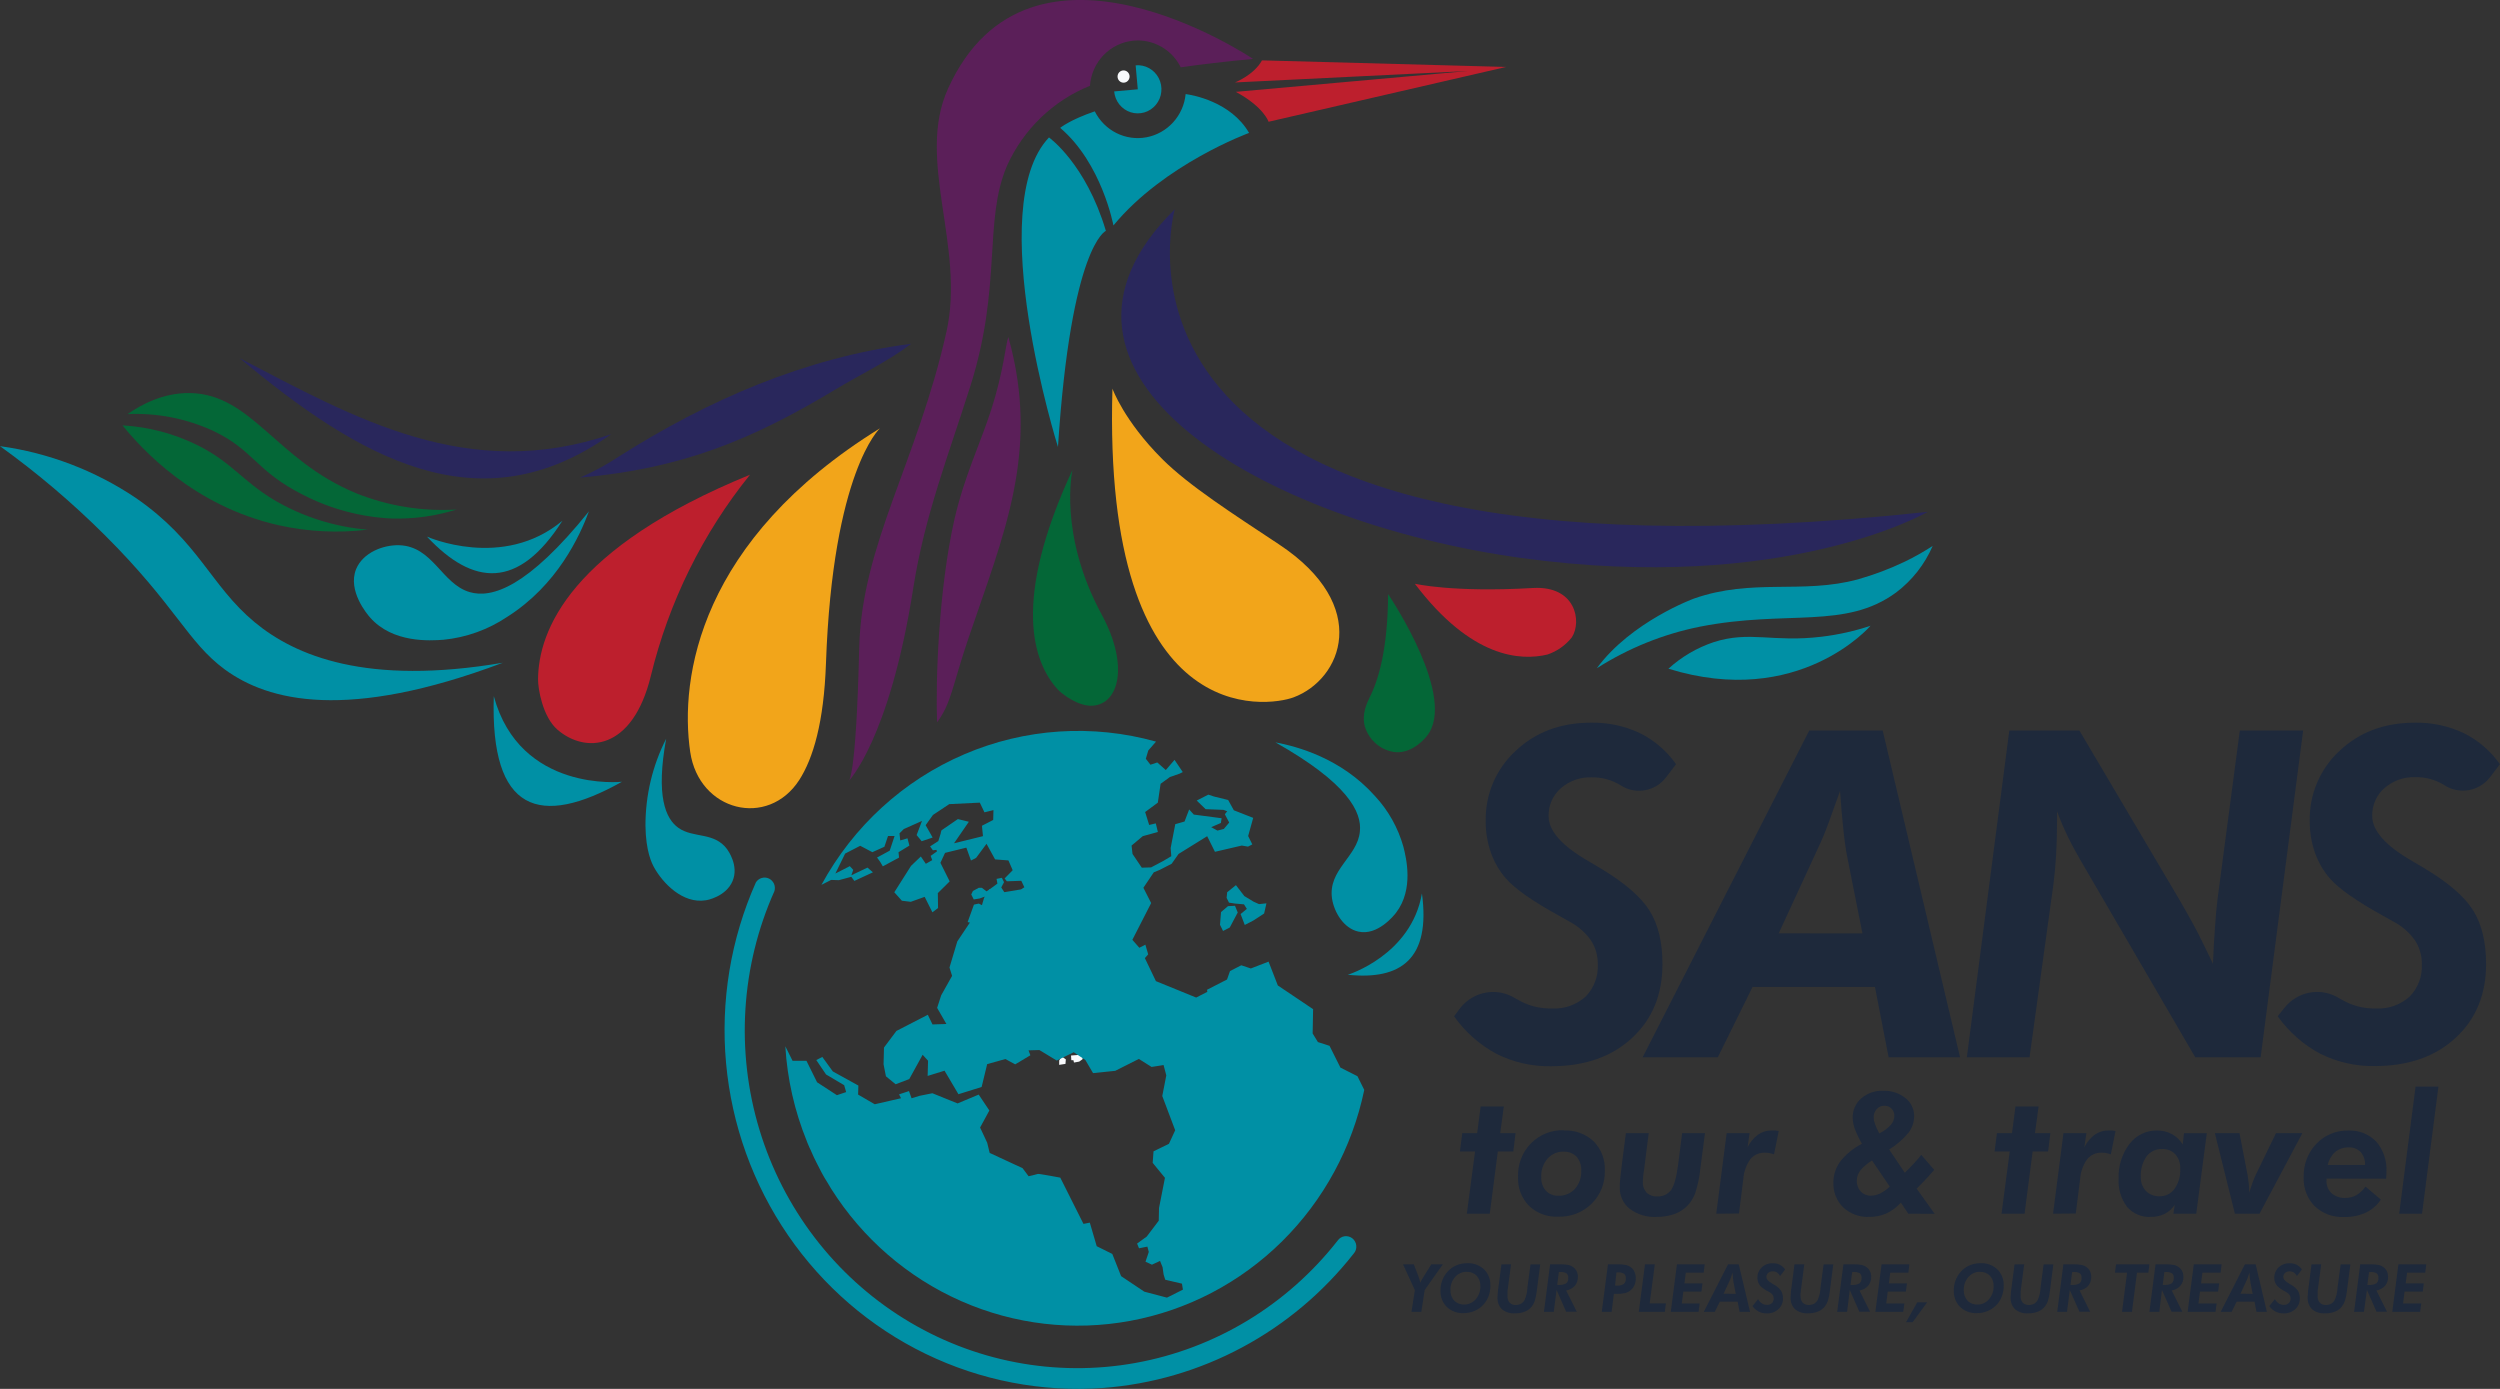 <svg width="54" height="30" viewBox="0 0 54 30" fill="none" xmlns="http://www.w3.org/2000/svg">
<rect x="0" y="0" width="54" height="30" fill="#333333" stroke="none"/>
<g clip-path="url('#clip0_77_209')">
<path fill-rule="evenodd" clip-rule="evenodd" d="M23.488 22.772L23.394 22.786L23.382 22.88L23.31 22.931L23.198 22.951C23.192 22.935 23.188 22.918 23.186 22.901H23.141L23.134 22.799L23.323 22.785L23.357 22.683L23.432 22.677L23.52 22.691L23.488 22.772Z" fill="#F8FAFC"></path>
<path fill-rule="evenodd" clip-rule="evenodd" d="M23.014 22.98L22.878 23.001L22.879 22.905L22.933 22.82L23.022 22.883L23.014 22.98Z" fill="#F8FAFC"></path>
<path fill-rule="evenodd" clip-rule="evenodd" d="M26.651 17.502L26.528 17.28L26.219 17.204L26.1 17.164L25.849 17.292L26.042 17.478L26.428 17.493L26.507 17.523L26.457 17.588L26.551 17.767L26.435 17.905L26.297 17.941L26.162 17.867L26.371 17.776L26.387 17.674L25.786 17.595L25.686 17.484L25.586 17.745L25.386 17.802L25.286 18.318L25.3 18.494L25.128 18.596L24.863 18.736L24.663 18.742L24.462 18.445L24.442 18.264L24.684 18.061L25.01 17.971L24.965 17.785L24.822 17.819L24.735 17.54L25.009 17.337L25.069 16.93L25.27 16.784L25.479 16.711L25.548 16.677L25.37 16.413L25.181 16.633L24.997 16.469L24.85 16.518L24.75 16.39L24.803 16.21L24.97 16.019C23.598 15.635 22.139 15.731 20.828 16.293C19.517 16.854 18.43 17.848 17.743 19.113L17.953 19.006L18.119 19.012L18.388 18.939L18.454 19.028L18.855 18.842L18.738 18.74L18.389 18.906L18.43 18.789L18.356 18.709L18.044 18.868L18.255 18.437L18.581 18.269L18.843 18.407L19.103 18.29L19.181 18.058H19.323L19.218 18.374L18.944 18.523C18.992 18.582 19.034 18.645 19.069 18.713L19.419 18.524L19.408 18.408L19.643 18.265L19.602 18.108L19.445 18.153L19.429 18L19.521 17.908L19.915 17.732L19.799 18.037L19.908 18.17L20.145 18.091L19.994 17.824L20.152 17.603L20.504 17.369L21.164 17.337L21.264 17.546L21.459 17.498L21.453 17.711L21.21 17.836L21.232 18.061L20.607 18.215L20.927 17.75L20.69 17.692L20.335 17.936L20.321 17.987V17.996L20.268 18.167L20.09 18.282L20.15 18.366L20.227 18.357L20.239 18.39L20.102 18.487L20.136 18.579L19.998 18.658L19.89 18.5L19.678 18.703L19.317 19.273L19.481 19.456L19.673 19.479L19.973 19.372L20.14 19.706L20.262 19.613L20.257 19.291L20.513 19.038L20.313 18.637L20.413 18.422L20.873 18.309L20.973 18.587L21.083 18.531L21.309 18.226L21.494 18.563L21.782 18.585L21.874 18.797L21.7 18.974L21.748 19.036L22.06 19.025L22.126 19.165L22.054 19.211L21.693 19.271L21.627 19.169L21.687 19.055L21.64 18.961L21.526 18.984L21.544 19.086L21.383 19.204H21.362L21.367 19.214L21.309 19.253L21.209 19.177H21.14L21.015 19.245L20.979 19.321L21.033 19.428L21.16 19.407L21.273 19.366L21.256 19.393L21.21 19.552L21.142 19.517L21.037 19.54L20.901 19.917L20.95 19.927L20.678 20.334L20.509 20.898L20.565 21.079L20.33 21.498L20.242 21.77L20.442 22.118L20.142 22.128L20.041 21.919L19.363 22.268L19.094 22.627L19.085 22.99L19.136 23.248L19.346 23.42L19.64 23.308L19.929 22.783L20.046 22.912L20.037 23.24L20.402 23.127L20.702 23.635L21.203 23.479L21.323 22.985L21.716 22.875L21.928 22.99L22.256 22.794L22.216 22.688L22.451 22.681L22.826 22.908L23.193 22.728L23.444 22.897L23.61 23.179L24.089 23.13L24.599 22.873L24.874 23.046L25.133 23.005L25.192 23.228L25.105 23.674L25.384 24.414L25.249 24.706L24.916 24.869L24.898 25.118L25.163 25.441L25.035 26.092L25.029 26.367L24.77 26.709L24.561 26.861L24.603 26.963L24.783 26.927L24.814 27.042L24.743 27.253L24.882 27.317L25.057 27.236L25.112 27.373L25.134 27.529L25.169 27.642L25.53 27.727L25.551 27.856L25.206 28.029L24.717 27.9L24.216 27.565L24.026 27.086L23.689 26.918L23.54 26.409L23.403 26.436L22.902 25.437C22.902 25.437 22.436 25.349 22.419 25.357C22.402 25.365 22.218 25.407 22.218 25.407L22.088 25.233L21.377 24.903L21.323 24.682L21.17 24.355L21.37 23.987L21.14 23.643L20.683 23.834L20.14 23.614L19.861 23.67L19.69 23.723L19.634 23.567L19.42 23.638L19.462 23.722L18.894 23.852L18.535 23.643L18.541 23.448L17.989 23.143L17.762 22.83L17.632 22.897L17.842 23.208L18.234 23.44L18.277 23.589L18.077 23.656L17.649 23.377L17.419 22.913H17.119L16.963 22.6C17.005 23.303 17.161 23.993 17.425 24.644L17.436 24.674C17.45 24.71 17.467 24.746 17.483 24.785L17.507 24.834L17.545 24.92L17.583 25.005L17.616 25.071L17.633 25.106C17.709 25.259 17.787 25.411 17.875 25.546L17.953 25.677C18.63 26.75 19.606 27.594 20.757 28.102C21.907 28.61 23.181 28.759 24.416 28.53C25.65 28.302 26.79 27.705 27.689 26.817C28.589 25.928 29.208 24.788 29.468 23.542L29.321 23.246L28.953 23.06L28.718 22.59L28.467 22.509L28.353 22.323L28.363 21.798L27.601 21.286L27.401 20.771L27.018 20.919L26.812 20.85L26.568 20.975L26.504 21.157L26.072 21.379L26.078 21.424L25.837 21.547L24.968 21.193L24.729 20.695L24.801 20.614L24.74 20.405L24.61 20.472L24.459 20.3L24.865 19.506L24.697 19.176L24.922 18.842L25.051 18.789L25.308 18.657L25.457 18.445L26.075 18.062L26.243 18.399L26.822 18.264L26.957 18.287L27.05 18.239L26.96 18.058L27.069 17.666L26.651 17.502Z" fill="#0090A5"></path>
<path fill-rule="evenodd" clip-rule="evenodd" d="M26.374 19.701L26.352 19.976L26.418 20.109L26.563 20.034L26.735 19.71L26.676 19.565L26.524 19.573L26.374 19.701Z" fill="#0090A5"></path>
<path fill-rule="evenodd" clip-rule="evenodd" d="M26.887 19.979L27.071 19.884L27.305 19.732L27.355 19.512L27.195 19.529L27.079 19.477L26.877 19.355L26.696 19.119L26.507 19.272L26.495 19.394L26.546 19.497L26.679 19.517L26.87 19.534L26.932 19.632L26.797 19.743L26.887 19.979Z" fill="#0090A5"></path>
<path d="M23.887 4.987C23.887 4.987 23.136 5.292 22.852 9.654C22.852 9.654 21.225 4.476 22.658 2.969C22.658 2.969 23.455 3.533 23.887 4.987Z" fill="#0090A5"></path>
<path d="M25.376 4.519C25.376 4.519 22.916 13.061 41.64 11.056C41.64 11.056 38.575 12.843 32.844 12.05C27.277 11.278 21.764 8.085 25.376 4.519Z" fill="#29275C"></path>
<path d="M26.676 1.781C26.676 1.781 27.087 1.62 27.259 1.304L32.533 1.446L27.401 2.63C27.401 2.63 27.3 2.312 26.694 1.984L31.706 1.534L26.676 1.781Z" fill="#BD1F2D"></path>
<path d="M21.78 7.28C21.723 7.429 21.68 8.008 21.416 8.834C21.175 9.583 20.831 10.281 20.615 11.221C20.273 12.739 20.207 14.718 20.241 15.602C20.552 15.18 20.565 14.833 20.913 13.802C21.678 11.543 22.474 9.749 21.78 7.28Z" fill="#5B1F59"></path>
<path d="M19.683 7.425C17.371 7.73 15.286 8.646 13.374 9.857C13.106 10.036 12.822 10.19 12.525 10.317C14.728 10.123 16.23 9.504 18.038 8.417C18.56 8.1 19.166 7.818 19.683 7.425Z" fill="#29275C"></path>
<path d="M13.202 9.378C10.11 10.435 7.657 9.027 5.173 7.734C7.739 9.874 10.345 11.418 13.202 9.378Z" fill="#29275C"></path>
<path d="M9.862 11.006C9.123 11.05 8.385 10.931 7.697 10.656C5.966 9.944 5.443 8.52 4.112 8.49C3.521 8.478 3.04 8.748 2.755 8.945C3.395 8.915 4.033 9.041 4.616 9.312C5.484 9.727 5.532 10.181 6.552 10.691C7.146 10.996 7.797 11.169 8.462 11.2C8.936 11.213 9.408 11.148 9.862 11.006Z" fill="#046737"></path>
<path d="M7.942 11.441C7.302 11.518 6.654 11.486 6.024 11.346C4.176 10.932 3.055 9.692 2.646 9.188C3.204 9.22 3.751 9.363 4.255 9.611C5 9.979 5.227 10.382 5.919 10.799C6.538 11.163 7.229 11.382 7.942 11.441Z" fill="#046737"></path>
<path d="M34.498 14.43C35.179 13.997 35.932 13.694 36.719 13.536C38.607 13.166 39.861 13.606 40.96 12.795C41.303 12.535 41.574 12.19 41.746 11.792C41.553 11.917 41.352 12.031 41.145 12.131C40.819 12.287 40.482 12.414 40.135 12.513C38.933 12.841 37.855 12.483 36.587 12.93C36.587 12.93 35.236 13.424 34.494 14.43H34.498Z" fill="#0090A5"></path>
<path d="M40.404 13.516C40.404 13.516 38.858 15.319 36.038 14.444C36.321 14.187 36.653 13.992 37.014 13.871C37.794 13.619 38.288 13.881 39.347 13.753C39.706 13.71 40.06 13.631 40.404 13.516Z" fill="#0090A5"></path>
<path d="M9.222 11.591C9.222 11.591 10.859 12.324 12.148 11.248C11.193 12.748 10.215 12.651 9.222 11.591Z" fill="#0090A5"></path>
<path d="M16.2 10.254C15.178 11.521 14.447 13.004 14.06 14.593C13.66 16.242 12.626 16.27 12.04 15.76C11.721 15.483 11.62 14.875 11.622 14.675C11.628 13.621 12.319 11.841 16.2 10.254Z" fill="#BD1F2D"></path>
<path d="M30.561 12.609C30.561 12.609 31.383 12.802 33.108 12.701C34.038 12.646 34.172 13.423 33.953 13.765C33.815 13.94 33.63 14.07 33.421 14.139C32.852 14.273 31.786 14.228 30.561 12.609Z" fill="#BD1F2D"></path>
<path d="M29.983 12.833C29.976 14.005 29.783 14.672 29.582 15.07C29.537 15.164 29.404 15.421 29.482 15.697C29.528 15.845 29.616 15.977 29.735 16.075C29.854 16.173 29.999 16.233 30.151 16.248C30.527 16.268 30.792 15.934 30.822 15.896C31.477 15.073 30.054 12.938 29.983 12.833Z" fill="#046737"></path>
<path d="M23.166 10.148C23.166 10.148 22.85 11.531 23.8 13.281C24.388 14.367 24.174 15.207 23.599 15.243C23.292 15.262 22.938 14.993 22.841 14.885C22.333 14.323 21.835 13.017 23.166 10.148Z" fill="#046737"></path>
<path d="M24.029 8.395C24.029 8.395 24.273 9.084 25.104 9.915C25.682 10.491 26.625 11.095 27.624 11.757C29.637 13.089 28.979 14.679 27.938 15.064C27.401 15.263 23.811 15.838 24.029 8.395Z" fill="#F2A51A"></path>
<path d="M19.006 9.252C19.006 9.252 17.987 10.181 17.841 14.325C17.797 15.602 17.564 16.381 17.264 16.848C16.587 17.895 15.099 17.528 14.909 16.244C14.673 14.637 15.109 11.66 19.006 9.252Z" fill="#F2A51A"></path>
<path d="M0 9.637C1.048 9.78 2.051 10.163 2.933 10.755C4.294 11.693 4.548 12.649 5.497 13.437C6.37 14.163 7.917 14.817 10.862 14.315C7.5 15.581 5.796 15.149 4.854 14.459C4.053 13.87 3.793 13.081 2.259 11.554C1.557 10.855 0.802 10.214 0 9.637Z" fill="#0090A5"></path>
<path d="M12.721 11.045C12.528 11.567 12.043 12.636 10.956 13.324C10.543 13.601 10.069 13.771 9.576 13.819C9.296 13.839 8.483 13.896 7.992 13.336C7.937 13.273 7.502 12.764 7.692 12.293C7.838 11.938 8.275 11.766 8.624 11.777C9.352 11.8 9.54 12.611 10.143 12.789C10.618 12.929 11.393 12.696 12.721 11.045Z" fill="#0090A5"></path>
<path d="M14.389 15.957C14.095 16.535 13.942 17.176 13.942 17.826C13.947 18.39 14.081 18.653 14.135 18.748C14.32 19.075 14.745 19.526 15.243 19.446C15.268 19.446 15.681 19.367 15.823 19.032C15.965 18.696 15.723 18.369 15.703 18.339C15.421 17.964 14.979 18.111 14.654 17.882C14.376 17.685 14.163 17.198 14.389 15.957Z" fill="#0090A5"></path>
<path d="M24.483 0.878C24.691 0.859 24.899 0.904 25.081 1.007C25.263 1.109 25.41 1.265 25.504 1.454C25.942 1.391 26.464 1.328 27.066 1.273C27.066 1.273 22.244 -1.981 20.478 1.913C19.777 3.454 20.856 5.33 20.443 7.169C19.812 9.979 18.611 11.767 18.559 13.991C18.49 16.917 18.323 16.881 18.323 16.881C18.323 16.881 19.211 15.987 19.725 12.712C19.967 11.152 20.5 9.795 20.96 8.339C21.649 6.159 21.24 4.78 21.751 3.581C22.107 2.792 22.749 2.173 23.543 1.853C23.561 1.604 23.665 1.369 23.837 1.19C24.01 1.012 24.239 0.901 24.483 0.878Z" fill="#5B1F59"></path>
<path d="M24.53 1.411C24.63 1.402 24.732 1.423 24.821 1.473C24.91 1.522 24.982 1.597 25.029 1.688C25.076 1.779 25.095 1.882 25.084 1.984C25.074 2.087 25.033 2.183 24.968 2.262C24.903 2.341 24.817 2.399 24.72 2.428C24.623 2.456 24.519 2.456 24.423 2.425C24.326 2.394 24.241 2.335 24.177 2.255C24.114 2.175 24.075 2.077 24.066 1.975L24.576 1.929L24.53 1.411Z" fill="#0090A5"></path>
<path d="M25.61 2.032C25.588 2.259 25.493 2.473 25.341 2.641C25.189 2.809 24.987 2.923 24.766 2.965C24.545 3.007 24.317 2.975 24.115 2.874C23.913 2.773 23.749 2.608 23.647 2.405C23.108 2.589 22.9 2.762 22.9 2.762C23.802 3.529 24.05 4.87 24.05 4.87C25.146 3.54 26.98 2.871 26.98 2.871C26.586 2.192 25.752 2.051 25.61 2.032Z" fill="#0090A5"></path>
<path d="M24.269 1.786C24.341 1.786 24.399 1.726 24.399 1.653C24.399 1.58 24.341 1.521 24.269 1.521C24.197 1.521 24.139 1.58 24.139 1.653C24.139 1.726 24.197 1.786 24.269 1.786Z" fill="#F8FAFC"></path>
<path d="M13.434 16.886C13.434 16.886 11.231 17.125 10.666 15.037C10.585 17.553 11.661 17.881 13.434 16.886Z" fill="#0090A5"></path>
<path d="M23.824 29.98C22.506 30.075 21.186 29.821 19.994 29.243C18.801 28.665 17.777 27.783 17.022 26.682C16.266 25.581 15.805 24.3 15.683 22.964C15.561 21.628 15.783 20.283 16.327 19.06C16.356 19.014 16.4 18.98 16.452 18.965C16.503 18.949 16.559 18.953 16.608 18.976C16.656 18.999 16.695 19.039 16.718 19.088C16.74 19.138 16.743 19.194 16.728 19.247C16.004 20.867 15.889 22.701 16.404 24.402C16.919 26.103 18.029 27.554 19.525 28.482C21.02 29.41 22.798 29.751 24.523 29.44C26.249 29.13 27.803 28.189 28.894 26.796C28.911 26.771 28.933 26.75 28.959 26.734C28.985 26.718 29.014 26.707 29.044 26.703C29.073 26.699 29.104 26.701 29.133 26.709C29.162 26.717 29.189 26.731 29.213 26.75C29.237 26.769 29.256 26.793 29.27 26.82C29.285 26.847 29.294 26.877 29.296 26.907C29.299 26.938 29.295 26.968 29.286 26.998C29.276 27.027 29.261 27.053 29.241 27.076C28.584 27.913 27.764 28.604 26.831 29.103C25.899 29.603 24.875 29.901 23.824 29.98Z" fill="#0090A5"></path>
<path d="M29.112 21.055C29.112 21.055 30.483 20.634 30.714 19.298C30.905 20.715 30.259 21.174 29.112 21.055Z" fill="#0090A5"></path>
<path d="M27.549 16.035C28.008 16.121 28.964 16.372 29.697 17.192C29.987 17.503 30.199 17.88 30.314 18.292C30.373 18.529 30.543 19.207 30.155 19.715C30.112 19.771 29.755 20.219 29.339 20.122C29.024 20.052 28.817 19.705 28.772 19.41C28.68 18.788 29.322 18.505 29.373 17.964C29.421 17.542 29.112 16.916 27.549 16.035Z" fill="#0090A5"></path>
<path d="M31.545 21.768C31.688 21.59 31.89 21.472 32.114 21.437C32.337 21.402 32.565 21.453 32.754 21.579H32.761C32.99 21.72 33.254 21.79 33.521 21.783C33.787 21.798 34.049 21.706 34.249 21.527C34.339 21.435 34.409 21.325 34.454 21.204C34.5 21.083 34.519 20.953 34.512 20.824C34.515 20.64 34.462 20.459 34.361 20.307C34.24 20.139 34.083 20.003 33.901 19.907L33.677 19.781C33.107 19.467 32.724 19.199 32.529 18.977C32.386 18.812 32.275 18.622 32.203 18.415C32.127 18.195 32.089 17.965 32.091 17.732C32.086 17.448 32.141 17.166 32.252 16.905C32.364 16.644 32.529 16.411 32.737 16.22C33.167 15.813 33.71 15.61 34.365 15.61C34.729 15.603 35.089 15.679 35.419 15.834C35.732 15.988 36.001 16.22 36.203 16.507L35.987 16.79C35.875 16.938 35.712 17.037 35.53 17.069C35.349 17.102 35.162 17.064 35.007 16.964C34.819 16.846 34.601 16.786 34.38 16.791C34.136 16.781 33.898 16.866 33.713 17.027C33.628 17.101 33.56 17.194 33.514 17.298C33.469 17.402 33.447 17.515 33.45 17.63C33.45 17.948 33.738 18.272 34.314 18.603L34.565 18.752C35.087 19.064 35.441 19.369 35.629 19.668C35.816 19.966 35.91 20.352 35.909 20.825C35.909 21.484 35.69 22.016 35.251 22.421C34.813 22.827 34.231 23.03 33.507 23.031C33.099 23.039 32.696 22.948 32.329 22.766C31.964 22.571 31.649 22.293 31.408 21.952L31.545 21.768Z" fill="#1E293B"></path>
<path d="M35.481 22.837L39.08 15.779H40.666L42.337 22.837H40.794L40.499 21.318H37.855L37.105 22.837H35.481ZM40.229 20.162L39.897 18.493C39.865 18.323 39.836 18.117 39.812 17.874C39.788 17.65 39.766 17.387 39.745 17.084L39.517 17.719C39.438 17.94 39.354 18.144 39.265 18.329L38.42 20.16L40.229 20.162Z" fill="#1E293B"></path>
<path d="M42.484 22.837L43.401 15.779H44.915L47.066 19.418C47.297 19.817 47.462 20.118 47.559 20.32L47.8 20.817C47.812 20.512 47.827 20.245 47.845 20.009C47.863 19.754 47.881 19.553 47.901 19.404L48.38 15.779H49.748L48.83 22.837H47.417L45.025 18.729C44.877 18.479 44.756 18.258 44.664 18.069C44.578 17.892 44.5 17.71 44.432 17.524V17.751C44.432 17.992 44.425 18.224 44.413 18.449C44.401 18.674 44.381 18.887 44.356 19.086L43.838 22.837H42.484Z" fill="#1E293B"></path>
<path d="M49.344 21.768C49.486 21.59 49.689 21.471 49.913 21.436C50.136 21.401 50.365 21.452 50.553 21.579H50.559C50.788 21.72 51.052 21.79 51.319 21.783C51.586 21.798 51.848 21.706 52.048 21.527C52.138 21.435 52.208 21.325 52.253 21.204C52.299 21.083 52.319 20.953 52.312 20.824C52.314 20.64 52.261 20.459 52.16 20.307C52.039 20.139 51.881 20.002 51.699 19.907C51.649 19.878 51.574 19.836 51.475 19.781C50.906 19.467 50.523 19.199 50.327 18.977C50.184 18.812 50.074 18.621 50.002 18.415C49.926 18.195 49.888 17.965 49.89 17.732C49.885 17.448 49.939 17.166 50.05 16.906C50.161 16.645 50.325 16.411 50.532 16.22C50.962 15.813 51.505 15.61 52.16 15.61C52.524 15.603 52.884 15.679 53.214 15.834C53.525 15.987 53.793 16.217 53.995 16.502C53.996 16.503 53.996 16.505 53.996 16.506C53.996 16.508 53.996 16.51 53.995 16.511L53.788 16.784C53.674 16.933 53.509 17.034 53.326 17.067C53.143 17.099 52.954 17.061 52.797 16.959C52.609 16.842 52.391 16.782 52.17 16.787C51.927 16.777 51.689 16.862 51.504 17.023C51.418 17.097 51.35 17.19 51.305 17.294C51.259 17.398 51.237 17.512 51.24 17.626C51.24 17.944 51.528 18.268 52.104 18.599C52.216 18.664 52.299 18.714 52.356 18.748C52.879 19.06 53.233 19.365 53.419 19.663C53.605 19.962 53.699 20.347 53.7 20.821C53.7 21.48 53.48 22.012 53.042 22.417C52.603 22.823 52.022 23.026 51.297 23.027C50.89 23.035 50.486 22.944 50.12 22.762C49.757 22.569 49.443 22.294 49.202 21.956C49.201 21.955 49.201 21.954 49.201 21.952C49.201 21.95 49.201 21.949 49.202 21.947L49.344 21.768Z" fill="#1E293B"></path>
<path d="M31.684 26.216L31.861 24.872H31.534L31.585 24.476H31.907L31.982 23.899H32.483L32.404 24.476H32.736L32.687 24.872H32.353L32.179 26.216H31.684Z" fill="#1E293B"></path>
<path d="M33.78 24.418C33.898 24.412 34.015 24.43 34.126 24.471C34.236 24.511 34.338 24.573 34.424 24.654C34.505 24.737 34.569 24.836 34.61 24.945C34.651 25.054 34.67 25.17 34.664 25.287C34.668 25.419 34.645 25.55 34.596 25.673C34.547 25.795 34.474 25.906 34.381 25.999C34.285 26.093 34.171 26.166 34.046 26.215C33.922 26.263 33.789 26.285 33.655 26.28C33.54 26.286 33.425 26.268 33.317 26.228C33.209 26.188 33.11 26.126 33.026 26.046C32.947 25.965 32.885 25.867 32.844 25.76C32.803 25.653 32.785 25.539 32.79 25.424C32.784 25.29 32.806 25.157 32.854 25.032C32.901 24.907 32.974 24.793 33.067 24.698C33.16 24.604 33.272 24.529 33.394 24.48C33.517 24.431 33.648 24.408 33.78 24.413V24.418ZM33.78 24.876C33.714 24.873 33.648 24.885 33.586 24.911C33.525 24.938 33.47 24.977 33.426 25.027C33.332 25.138 33.284 25.28 33.291 25.425C33.285 25.533 33.321 25.639 33.391 25.72C33.426 25.757 33.469 25.785 33.517 25.804C33.564 25.823 33.614 25.831 33.665 25.828C33.731 25.83 33.797 25.818 33.858 25.792C33.919 25.767 33.974 25.728 34.019 25.679C34.112 25.573 34.16 25.433 34.155 25.291C34.162 25.18 34.126 25.07 34.055 24.986C34.019 24.95 33.977 24.922 33.931 24.903C33.884 24.884 33.834 24.875 33.784 24.876H33.78Z" fill="#1E293B"></path>
<path d="M35.612 24.476L35.52 25.203C35.52 25.224 35.513 25.254 35.507 25.294C35.495 25.369 35.487 25.444 35.485 25.52C35.482 25.563 35.487 25.606 35.501 25.647C35.514 25.688 35.536 25.726 35.564 25.759C35.594 25.788 35.63 25.81 35.669 25.825C35.709 25.839 35.75 25.845 35.792 25.842C35.849 25.846 35.906 25.836 35.959 25.813C36.011 25.79 36.057 25.754 36.093 25.709C36.158 25.619 36.209 25.44 36.245 25.174L36.334 24.476H36.828L36.728 25.236C36.711 25.415 36.674 25.591 36.62 25.763C36.584 25.867 36.526 25.962 36.45 26.042C36.37 26.124 36.272 26.186 36.165 26.224C36.041 26.267 35.911 26.287 35.781 26.285C35.574 26.297 35.369 26.235 35.201 26.11C35.132 26.055 35.076 25.984 35.039 25.902C35.001 25.821 34.984 25.731 34.987 25.642C34.987 25.596 34.987 25.531 34.998 25.446C35.009 25.362 35.019 25.251 35.037 25.112L35.119 24.476H35.612Z" fill="#1E293B"></path>
<path d="M37.071 26.216L37.296 24.476H37.791L37.747 24.781C37.799 24.674 37.876 24.581 37.971 24.51C38.058 24.449 38.16 24.417 38.265 24.418C38.293 24.417 38.32 24.417 38.348 24.418C38.372 24.421 38.396 24.425 38.42 24.431L38.319 24.934C38.287 24.922 38.253 24.913 38.219 24.906C38.186 24.901 38.153 24.898 38.119 24.898C38.06 24.896 38.001 24.908 37.946 24.932C37.892 24.957 37.844 24.994 37.806 25.041C37.717 25.167 37.665 25.316 37.655 25.471L37.562 26.212L37.071 26.216Z" fill="#1E293B"></path>
<path d="M41.219 26.216L41.059 25.977C40.97 26.076 40.862 26.155 40.743 26.212C40.627 26.262 40.502 26.287 40.376 26.285C40.17 26.296 39.969 26.222 39.816 26.082C39.745 26.013 39.689 25.93 39.652 25.838C39.615 25.746 39.598 25.646 39.601 25.547C39.6 25.381 39.653 25.218 39.752 25.085C39.878 24.926 40.038 24.796 40.219 24.705C40.159 24.605 40.108 24.499 40.066 24.39C40.036 24.311 40.02 24.227 40.018 24.143C40.016 24.064 40.032 23.985 40.064 23.913C40.096 23.841 40.143 23.777 40.202 23.726C40.333 23.613 40.501 23.554 40.673 23.561C40.847 23.554 41.018 23.609 41.156 23.717C41.216 23.763 41.264 23.823 41.297 23.892C41.33 23.96 41.347 24.036 41.346 24.112C41.345 24.241 41.302 24.365 41.224 24.466C41.105 24.609 40.964 24.732 40.806 24.829L41.144 25.332C41.237 25.239 41.31 25.165 41.36 25.109C41.41 25.053 41.46 24.999 41.499 24.944L41.779 25.27C41.686 25.376 41.611 25.459 41.554 25.518C41.498 25.578 41.447 25.63 41.4 25.675L41.789 26.219L41.219 26.216ZM40.819 25.631L40.436 25.067C40.341 25.123 40.256 25.196 40.184 25.281C40.134 25.344 40.107 25.422 40.107 25.503C40.105 25.546 40.112 25.588 40.127 25.628C40.141 25.668 40.163 25.705 40.192 25.736C40.22 25.766 40.254 25.789 40.292 25.805C40.329 25.82 40.37 25.828 40.41 25.827C40.48 25.826 40.548 25.81 40.611 25.779C40.687 25.74 40.757 25.691 40.819 25.631ZM40.594 24.48C40.685 24.437 40.768 24.376 40.838 24.301C40.888 24.249 40.916 24.179 40.918 24.106C40.919 24.077 40.914 24.047 40.904 24.02C40.894 23.993 40.878 23.968 40.858 23.947C40.838 23.926 40.814 23.909 40.788 23.898C40.761 23.888 40.732 23.883 40.704 23.884C40.672 23.884 40.641 23.889 40.612 23.902C40.584 23.914 40.558 23.932 40.537 23.956C40.492 24.006 40.469 24.072 40.471 24.14C40.473 24.186 40.482 24.233 40.499 24.276C40.525 24.346 40.556 24.414 40.591 24.48H40.594Z" fill="#1E293B"></path>
<path d="M43.233 26.216L43.41 24.872H43.083L43.134 24.476H43.459L43.534 23.899H44.034L43.956 24.476H44.288L44.239 24.872H43.905L43.731 26.216H43.233Z" fill="#1E293B"></path>
<path d="M44.346 26.216L44.571 24.476H45.066L45.022 24.781C45.074 24.674 45.151 24.581 45.246 24.51C45.333 24.449 45.435 24.417 45.54 24.418C45.568 24.417 45.595 24.417 45.623 24.418C45.647 24.421 45.671 24.425 45.695 24.432L45.594 24.934C45.562 24.922 45.528 24.913 45.494 24.906C45.461 24.901 45.428 24.898 45.394 24.898C45.335 24.896 45.275 24.907 45.221 24.932C45.167 24.957 45.119 24.994 45.081 25.041C44.992 25.167 44.94 25.316 44.93 25.471L44.837 26.212L44.346 26.216Z" fill="#1E293B"></path>
<path d="M47.439 26.216H46.946L46.974 26.023C46.92 26.107 46.845 26.175 46.756 26.22C46.662 26.265 46.559 26.287 46.456 26.285C46.36 26.291 46.264 26.274 46.176 26.236C46.087 26.199 46.008 26.142 45.945 26.069C45.814 25.894 45.749 25.678 45.762 25.459C45.751 25.189 45.834 24.925 45.995 24.711C46.065 24.619 46.154 24.544 46.257 24.494C46.36 24.443 46.473 24.418 46.588 24.419C46.7 24.417 46.811 24.442 46.911 24.495C47.008 24.547 47.089 24.625 47.146 24.72L47.175 24.477H47.667L47.439 26.216ZM47.093 25.25C47.1 25.134 47.063 25.021 46.988 24.933C46.951 24.894 46.906 24.864 46.856 24.844C46.806 24.825 46.752 24.816 46.699 24.819C46.635 24.817 46.571 24.83 46.512 24.858C46.454 24.886 46.404 24.927 46.364 24.98C46.276 25.108 46.233 25.263 46.241 25.42C46.239 25.476 46.247 25.532 46.266 25.584C46.285 25.636 46.314 25.684 46.352 25.725C46.391 25.764 46.438 25.794 46.49 25.814C46.542 25.833 46.597 25.842 46.652 25.839C46.714 25.84 46.776 25.826 46.831 25.798C46.887 25.77 46.935 25.729 46.971 25.677C47.058 25.553 47.101 25.402 47.093 25.25Z" fill="#1E293B"></path>
<path d="M48.274 26.216L47.841 24.476H48.373L48.55 25.392C48.56 25.459 48.569 25.52 48.574 25.572C48.579 25.623 48.582 25.673 48.582 25.722V25.763C48.608 25.681 48.632 25.608 48.655 25.544C48.678 25.48 48.701 25.426 48.722 25.381L49.161 24.476H49.731L48.806 26.216H48.274Z" fill="#1E293B"></path>
<path d="M50.252 25.458V25.496C50.249 25.548 50.258 25.599 50.276 25.647C50.295 25.695 50.324 25.738 50.361 25.773C50.444 25.845 50.552 25.881 50.661 25.875C50.743 25.876 50.823 25.856 50.895 25.817C50.973 25.77 51.042 25.707 51.095 25.631L51.426 25.911C51.346 26.033 51.234 26.13 51.103 26.192C50.955 26.259 50.794 26.292 50.632 26.287C50.516 26.293 50.4 26.275 50.291 26.235C50.182 26.195 50.082 26.133 49.996 26.052C49.916 25.971 49.854 25.873 49.813 25.765C49.772 25.657 49.754 25.542 49.759 25.427C49.755 25.294 49.777 25.162 49.824 25.038C49.871 24.913 49.942 24.8 50.034 24.705C50.123 24.611 50.231 24.538 50.35 24.489C50.469 24.44 50.597 24.416 50.725 24.42C50.836 24.415 50.947 24.433 51.051 24.474C51.154 24.515 51.248 24.577 51.326 24.657C51.482 24.838 51.561 25.074 51.547 25.314C51.547 25.343 51.547 25.387 51.54 25.451V25.46L50.252 25.458ZM50.278 25.163H51.085C51.09 25.062 51.057 24.963 50.992 24.886C50.959 24.852 50.919 24.825 50.874 24.807C50.83 24.79 50.783 24.782 50.736 24.784C50.63 24.78 50.527 24.814 50.444 24.879C50.361 24.953 50.303 25.053 50.278 25.163Z" fill="#1E293B"></path>
<path d="M51.822 26.216L52.176 23.471H52.67L52.316 26.216H51.822Z" fill="#1E293B"></path>
<path d="M30.488 28.336L30.561 27.866L30.305 27.309H30.538L30.638 27.568C30.646 27.59 30.654 27.612 30.66 27.635C30.666 27.657 30.672 27.681 30.677 27.707C30.697 27.663 30.72 27.622 30.746 27.582L30.757 27.564L30.917 27.309H31.166L30.774 27.863L30.7 28.336H30.488Z" fill="#1E293B"></path>
<path d="M31.615 28.364C31.549 28.367 31.482 28.357 31.42 28.334C31.357 28.311 31.3 28.276 31.251 28.23C31.205 28.183 31.169 28.127 31.145 28.065C31.122 28.003 31.111 27.937 31.114 27.871C31.114 27.798 31.127 27.725 31.153 27.657C31.178 27.589 31.215 27.526 31.263 27.472C31.315 27.412 31.38 27.364 31.453 27.333C31.529 27.301 31.61 27.284 31.691 27.285C31.826 27.279 31.957 27.326 32.056 27.418C32.102 27.464 32.137 27.519 32.161 27.579C32.184 27.64 32.195 27.705 32.192 27.77C32.193 27.843 32.181 27.916 32.158 27.986C32.133 28.058 32.093 28.124 32.041 28.181C31.989 28.237 31.927 28.282 31.858 28.313C31.781 28.347 31.699 28.364 31.615 28.364ZM31.679 27.472C31.632 27.471 31.585 27.48 31.542 27.5C31.499 27.519 31.461 27.548 31.43 27.584C31.362 27.661 31.326 27.762 31.33 27.866C31.328 27.907 31.334 27.949 31.348 27.988C31.362 28.027 31.383 28.063 31.411 28.093C31.439 28.122 31.473 28.144 31.51 28.159C31.547 28.173 31.587 28.18 31.626 28.178C31.674 28.178 31.72 28.169 31.763 28.149C31.806 28.129 31.845 28.1 31.876 28.064C31.943 27.986 31.979 27.886 31.976 27.782C31.978 27.741 31.972 27.7 31.958 27.661C31.944 27.622 31.923 27.586 31.896 27.555C31.867 27.527 31.833 27.505 31.796 27.491C31.759 27.476 31.719 27.47 31.679 27.472Z" fill="#1E293B"></path>
<path d="M32.638 27.309L32.562 27.89C32.562 27.905 32.562 27.921 32.562 27.938C32.562 27.955 32.562 27.974 32.562 27.995C32.558 28.047 32.575 28.098 32.608 28.138C32.626 28.155 32.647 28.168 32.67 28.177C32.693 28.185 32.717 28.189 32.742 28.187C32.78 28.188 32.817 28.179 32.851 28.162C32.883 28.143 32.91 28.117 32.929 28.085C32.964 28.006 32.985 27.921 32.991 27.834C32.991 27.827 32.991 27.823 32.991 27.82L33.059 27.311H33.269L33.194 27.889C33.187 27.96 33.172 28.031 33.151 28.099C33.137 28.143 33.115 28.184 33.086 28.221C33.048 28.27 32.996 28.308 32.938 28.331C32.87 28.357 32.798 28.37 32.726 28.368C32.623 28.376 32.521 28.345 32.441 28.279C32.407 28.245 32.381 28.203 32.365 28.158C32.349 28.112 32.343 28.063 32.346 28.015C32.346 27.999 32.348 27.97 32.352 27.93C32.352 27.889 32.361 27.84 32.369 27.781L32.431 27.311L32.638 27.309Z" fill="#1E293B"></path>
<path d="M33.561 28.336H33.349L33.482 27.309H33.692C33.756 27.307 33.82 27.312 33.882 27.324C33.919 27.332 33.953 27.349 33.983 27.371C34.014 27.395 34.039 27.425 34.057 27.461C34.074 27.497 34.083 27.537 34.083 27.578C34.085 27.649 34.062 27.718 34.018 27.773C33.967 27.827 33.901 27.862 33.829 27.875L34.059 28.334H33.829L33.622 27.863L33.561 28.336ZM33.636 27.754H33.667C33.724 27.759 33.781 27.748 33.83 27.72C33.846 27.706 33.858 27.688 33.866 27.668C33.873 27.648 33.876 27.627 33.873 27.605C33.876 27.587 33.874 27.568 33.868 27.55C33.861 27.532 33.851 27.516 33.837 27.504C33.794 27.481 33.744 27.471 33.695 27.476H33.671L33.636 27.754Z" fill="#1E293B"></path>
<path d="M34.811 28.336H34.598L34.732 27.309H34.927C34.994 27.307 35.061 27.312 35.127 27.325C35.165 27.335 35.201 27.352 35.232 27.376C35.266 27.403 35.291 27.438 35.307 27.478C35.325 27.519 35.334 27.564 35.333 27.608C35.334 27.661 35.324 27.713 35.303 27.762C35.284 27.807 35.253 27.846 35.214 27.876C35.181 27.902 35.142 27.921 35.1 27.931C35.037 27.944 34.972 27.95 34.908 27.948H34.86L34.811 28.336ZM34.885 27.769H34.911C34.968 27.775 35.025 27.763 35.074 27.734C35.09 27.719 35.102 27.7 35.109 27.679C35.117 27.659 35.119 27.636 35.117 27.614C35.119 27.596 35.117 27.577 35.111 27.559C35.105 27.542 35.094 27.526 35.081 27.513C35.038 27.489 34.988 27.479 34.939 27.484H34.915L34.885 27.769Z" fill="#1E293B"></path>
<path d="M35.398 28.336L35.532 27.309H35.744L35.633 28.154H35.984L35.96 28.336H35.398Z" fill="#1E293B"></path>
<path d="M36.089 28.336L36.222 27.309H36.822L36.8 27.49H36.413L36.384 27.721H36.774L36.751 27.898H36.36L36.327 28.155H36.713L36.689 28.336H36.089Z" fill="#1E293B"></path>
<path d="M36.802 28.336L37.326 27.309H37.557L37.801 28.336H37.575L37.533 28.116H37.148L37.039 28.336H36.802ZM37.493 27.947L37.445 27.705C37.44 27.675 37.436 27.645 37.433 27.614C37.433 27.579 37.426 27.537 37.422 27.487C37.412 27.525 37.401 27.559 37.39 27.589C37.379 27.619 37.366 27.651 37.353 27.678L37.23 27.944L37.493 27.947Z" fill="#1E293B"></path>
<path d="M37.975 28.061C37.994 28.099 38.023 28.131 38.057 28.154C38.09 28.175 38.129 28.186 38.168 28.185C38.207 28.187 38.245 28.173 38.275 28.147C38.287 28.134 38.297 28.118 38.304 28.1C38.31 28.083 38.313 28.064 38.312 28.046C38.312 28.019 38.305 27.993 38.291 27.97C38.273 27.946 38.25 27.926 38.223 27.912L38.19 27.894C38.129 27.864 38.073 27.824 38.023 27.777C38.003 27.753 37.987 27.726 37.976 27.696C37.957 27.64 37.955 27.58 37.968 27.523C37.982 27.466 38.012 27.415 38.054 27.374C38.119 27.314 38.204 27.283 38.291 27.286C38.344 27.285 38.397 27.296 38.445 27.319C38.49 27.343 38.529 27.378 38.559 27.42L38.45 27.562C38.434 27.532 38.412 27.506 38.384 27.486C38.356 27.469 38.325 27.46 38.292 27.461C38.256 27.459 38.22 27.471 38.192 27.495C38.18 27.506 38.17 27.52 38.163 27.535C38.157 27.55 38.154 27.566 38.154 27.583C38.154 27.63 38.195 27.676 38.279 27.725L38.316 27.747C38.377 27.778 38.43 27.824 38.471 27.88C38.5 27.931 38.514 27.989 38.512 28.049C38.513 28.092 38.505 28.136 38.487 28.176C38.47 28.216 38.444 28.252 38.412 28.28C38.342 28.342 38.251 28.374 38.158 28.369C38.099 28.37 38.04 28.357 37.987 28.33C37.934 28.302 37.888 28.262 37.853 28.212L37.975 28.061Z" fill="#1E293B"></path>
<path d="M38.973 27.309L38.897 27.89C38.897 27.905 38.897 27.921 38.892 27.938C38.887 27.955 38.892 27.974 38.892 27.995C38.889 28.047 38.906 28.098 38.938 28.138C38.956 28.155 38.977 28.168 39 28.177C39.023 28.185 39.047 28.189 39.072 28.187C39.109 28.188 39.147 28.179 39.181 28.162C39.213 28.144 39.24 28.117 39.259 28.085C39.295 28.006 39.316 27.921 39.322 27.834C39.322 27.827 39.322 27.823 39.322 27.82L39.39 27.311H39.599L39.524 27.889C39.517 27.96 39.503 28.031 39.482 28.099C39.467 28.143 39.445 28.183 39.417 28.219C39.378 28.269 39.326 28.308 39.268 28.33C39.2 28.356 39.129 28.369 39.056 28.367C38.954 28.375 38.852 28.344 38.771 28.278C38.738 28.244 38.712 28.202 38.696 28.157C38.68 28.111 38.673 28.062 38.677 28.014C38.677 27.998 38.679 27.969 38.683 27.929C38.683 27.888 38.692 27.839 38.7 27.78L38.76 27.31L38.973 27.309Z" fill="#1E293B"></path>
<path d="M39.897 28.336H39.683L39.818 27.309H40.028C40.092 27.307 40.155 27.312 40.218 27.324C40.254 27.332 40.288 27.349 40.318 27.371C40.35 27.395 40.375 27.425 40.392 27.461C40.41 27.497 40.419 27.537 40.418 27.578C40.421 27.649 40.398 27.719 40.352 27.773C40.303 27.827 40.237 27.863 40.165 27.875L40.394 28.334H40.162L39.955 27.863L39.897 28.336ZM39.971 27.754H40.003C40.059 27.759 40.116 27.748 40.166 27.72C40.181 27.706 40.194 27.688 40.201 27.668C40.208 27.648 40.211 27.627 40.209 27.605C40.212 27.587 40.21 27.568 40.203 27.55C40.197 27.532 40.187 27.516 40.173 27.504C40.129 27.481 40.08 27.471 40.031 27.476H40.007L39.971 27.754Z" fill="#1E293B"></path>
<path d="M40.508 28.336L40.642 27.309H41.242L41.221 27.49H40.829L40.799 27.721H41.19L41.167 27.898H40.776L40.742 28.155H41.134L41.11 28.336H40.508Z" fill="#1E293B"></path>
<path d="M41.313 28.559H41.17L41.413 28.13H41.627L41.313 28.559Z" fill="#1E293B"></path>
<path d="M42.703 28.364C42.636 28.367 42.57 28.357 42.507 28.334C42.444 28.311 42.387 28.276 42.338 28.23C42.292 28.183 42.256 28.126 42.233 28.065C42.209 28.003 42.199 27.937 42.202 27.871C42.202 27.798 42.214 27.725 42.24 27.657C42.265 27.589 42.303 27.526 42.35 27.472C42.403 27.412 42.468 27.364 42.54 27.333C42.616 27.301 42.697 27.284 42.779 27.285C42.845 27.281 42.911 27.291 42.974 27.314C43.037 27.337 43.094 27.372 43.143 27.418C43.189 27.464 43.225 27.519 43.248 27.579C43.272 27.64 43.283 27.705 43.28 27.77C43.281 27.843 43.269 27.916 43.245 27.986C43.223 28.051 43.189 28.112 43.145 28.165C43.09 28.229 43.022 28.279 42.945 28.313C42.868 28.347 42.786 28.364 42.703 28.364ZM42.768 27.472C42.72 27.471 42.673 27.48 42.63 27.499C42.587 27.519 42.548 27.548 42.517 27.584C42.45 27.661 42.414 27.762 42.417 27.866C42.415 27.907 42.421 27.948 42.435 27.988C42.449 28.027 42.47 28.063 42.497 28.093C42.525 28.122 42.559 28.144 42.596 28.159C42.633 28.173 42.673 28.18 42.712 28.178C42.76 28.179 42.807 28.169 42.85 28.149C42.893 28.13 42.931 28.1 42.962 28.064C43.029 27.986 43.065 27.886 43.062 27.782C43.064 27.741 43.058 27.7 43.044 27.661C43.031 27.622 43.009 27.586 42.982 27.555C42.954 27.527 42.92 27.505 42.883 27.491C42.846 27.477 42.807 27.47 42.768 27.472Z" fill="#1E293B"></path>
<path d="M43.723 27.309L43.646 27.89C43.646 27.905 43.646 27.921 43.646 27.938C43.646 27.955 43.646 27.974 43.646 27.995C43.642 28.047 43.658 28.098 43.691 28.138C43.709 28.155 43.73 28.168 43.753 28.177C43.776 28.185 43.801 28.189 43.825 28.187C43.863 28.188 43.901 28.179 43.934 28.162C43.966 28.143 43.993 28.117 44.012 28.085C44.048 28.006 44.07 27.921 44.075 27.834C44.075 27.829 44.075 27.825 44.075 27.82L44.142 27.311H44.352L44.278 27.889C44.27 27.96 44.255 28.031 44.235 28.099C44.221 28.143 44.198 28.184 44.169 28.221C44.131 28.27 44.08 28.308 44.021 28.331C43.953 28.357 43.882 28.37 43.809 28.368C43.706 28.376 43.604 28.344 43.524 28.279C43.49 28.245 43.465 28.203 43.449 28.157C43.432 28.112 43.426 28.063 43.429 28.015C43.429 27.999 43.431 27.97 43.435 27.93C43.435 27.889 43.446 27.84 43.453 27.781L43.514 27.311L43.723 27.309Z" fill="#1E293B"></path>
<path d="M44.648 28.336H44.436L44.569 27.309H44.779C44.843 27.308 44.907 27.312 44.971 27.324C45.007 27.332 45.041 27.349 45.071 27.371C45.103 27.394 45.129 27.425 45.146 27.461C45.163 27.497 45.172 27.537 45.171 27.578C45.174 27.649 45.15 27.718 45.106 27.773C45.056 27.826 44.99 27.862 44.919 27.875L45.148 28.334H44.916L44.707 27.863L44.648 28.336ZM44.723 27.754H44.754C44.811 27.759 44.868 27.748 44.918 27.72C44.933 27.706 44.945 27.688 44.953 27.668C44.96 27.648 44.963 27.627 44.961 27.605C44.963 27.587 44.961 27.568 44.955 27.55C44.949 27.532 44.938 27.516 44.925 27.503C44.881 27.481 44.831 27.471 44.782 27.476H44.758L44.723 27.754Z" fill="#1E293B"></path>
<path d="M45.836 28.336L45.945 27.489H45.683L45.707 27.309H46.427L46.404 27.489H46.159L46.05 28.336H45.836Z" fill="#1E293B"></path>
<path d="M46.641 28.336H46.427L46.56 27.309H46.771C46.835 27.307 46.899 27.312 46.961 27.324C46.998 27.332 47.032 27.349 47.062 27.371C47.093 27.394 47.119 27.425 47.137 27.461C47.154 27.497 47.162 27.537 47.162 27.578C47.165 27.649 47.142 27.718 47.096 27.773C47.047 27.827 46.981 27.862 46.909 27.875L47.139 28.334H46.906L46.698 27.863L46.641 28.336ZM46.715 27.754H46.746C46.803 27.759 46.859 27.748 46.909 27.72C46.925 27.706 46.937 27.688 46.944 27.668C46.952 27.648 46.955 27.627 46.952 27.605C46.955 27.587 46.953 27.568 46.947 27.55C46.94 27.532 46.93 27.516 46.916 27.504C46.873 27.481 46.823 27.471 46.774 27.476H46.75L46.715 27.754Z" fill="#1E293B"></path>
<path d="M47.253 28.336L47.386 27.309H47.987L47.965 27.49H47.572L47.543 27.721H47.934L47.911 27.898H47.519L47.486 28.155H47.879L47.855 28.336H47.253Z" fill="#1E293B"></path>
<path d="M47.967 28.336L48.49 27.309H48.722L48.965 28.336H48.74L48.698 28.116H48.312L48.203 28.336H47.967ZM48.658 27.947L48.61 27.705C48.61 27.68 48.601 27.65 48.597 27.614C48.593 27.579 48.59 27.537 48.587 27.487C48.577 27.525 48.566 27.559 48.554 27.589C48.544 27.619 48.531 27.651 48.517 27.678L48.394 27.944L48.658 27.947Z" fill="#1E293B"></path>
<path d="M49.138 28.061C49.158 28.098 49.187 28.131 49.221 28.154C49.255 28.175 49.293 28.186 49.333 28.185C49.371 28.187 49.409 28.173 49.438 28.147C49.451 28.134 49.461 28.118 49.468 28.101C49.475 28.083 49.478 28.064 49.477 28.046C49.477 28.019 49.469 27.993 49.455 27.97C49.437 27.946 49.414 27.926 49.388 27.912L49.355 27.894C49.294 27.864 49.237 27.824 49.187 27.777C49.167 27.753 49.151 27.726 49.14 27.696C49.121 27.64 49.119 27.58 49.133 27.523C49.147 27.466 49.176 27.415 49.218 27.374C49.283 27.315 49.368 27.283 49.455 27.286C49.508 27.285 49.561 27.296 49.609 27.319C49.654 27.343 49.693 27.377 49.722 27.42L49.614 27.562C49.599 27.532 49.576 27.506 49.548 27.486C49.52 27.469 49.489 27.46 49.457 27.461C49.42 27.459 49.385 27.471 49.357 27.495C49.344 27.506 49.334 27.52 49.328 27.535C49.321 27.55 49.318 27.566 49.319 27.583C49.319 27.63 49.36 27.676 49.444 27.725L49.481 27.747C49.542 27.779 49.594 27.824 49.635 27.88C49.664 27.931 49.678 27.989 49.676 28.049C49.677 28.092 49.669 28.136 49.651 28.176C49.634 28.216 49.608 28.252 49.576 28.28C49.506 28.342 49.415 28.374 49.323 28.369C49.263 28.37 49.205 28.357 49.151 28.33C49.098 28.302 49.052 28.262 49.017 28.212L49.138 28.061Z" fill="#1E293B"></path>
<path d="M50.138 27.309L50.061 27.89C50.061 27.905 50.061 27.921 50.061 27.938C50.061 27.955 50.061 27.974 50.061 27.995C50.057 28.047 50.074 28.098 50.107 28.138C50.124 28.155 50.145 28.168 50.168 28.177C50.191 28.185 50.215 28.189 50.24 28.187C50.278 28.188 50.315 28.179 50.349 28.162C50.381 28.144 50.408 28.117 50.427 28.085C50.463 28.006 50.484 27.921 50.49 27.834C50.49 27.827 50.49 27.823 50.49 27.82L50.558 27.311H50.768L50.693 27.889C50.685 27.96 50.671 28.031 50.65 28.099C50.635 28.143 50.613 28.184 50.585 28.221C50.546 28.27 50.495 28.309 50.436 28.331C50.369 28.357 50.297 28.37 50.225 28.368C50.122 28.376 50.02 28.345 49.939 28.279C49.906 28.245 49.88 28.203 49.864 28.158C49.848 28.112 49.842 28.063 49.845 28.015C49.845 27.999 49.847 27.97 49.851 27.93C49.851 27.889 49.86 27.84 49.868 27.781L49.928 27.311L50.138 27.309Z" fill="#1E293B"></path>
<path d="M51.061 28.336H50.848L50.981 27.309H51.192C51.256 27.307 51.32 27.312 51.382 27.324C51.419 27.332 51.453 27.349 51.483 27.371C51.515 27.394 51.54 27.425 51.558 27.461C51.575 27.497 51.583 27.537 51.583 27.578C51.586 27.649 51.563 27.718 51.518 27.773C51.468 27.827 51.402 27.862 51.33 27.875L51.56 28.334H51.333L51.126 27.863L51.061 28.336ZM51.135 27.754H51.166C51.223 27.759 51.28 27.747 51.33 27.72C51.346 27.706 51.358 27.688 51.365 27.668C51.373 27.648 51.376 27.627 51.373 27.605C51.376 27.587 51.374 27.567 51.367 27.55C51.361 27.532 51.35 27.516 51.336 27.504C51.293 27.481 51.244 27.471 51.195 27.476H51.171L51.135 27.754Z" fill="#1E293B"></path>
<path d="M51.673 28.336L51.806 27.309H52.407L52.385 27.49H51.993L51.963 27.721H52.354L52.332 27.898H51.939L51.906 28.155H52.299L52.275 28.336H51.673Z" fill="#1E293B"></path>
</g>
<defs>
<clipPath id="clip0_77_209">
<rect width="54" height="30" fill="white"></rect>
</clipPath>
</defs>
</svg>
